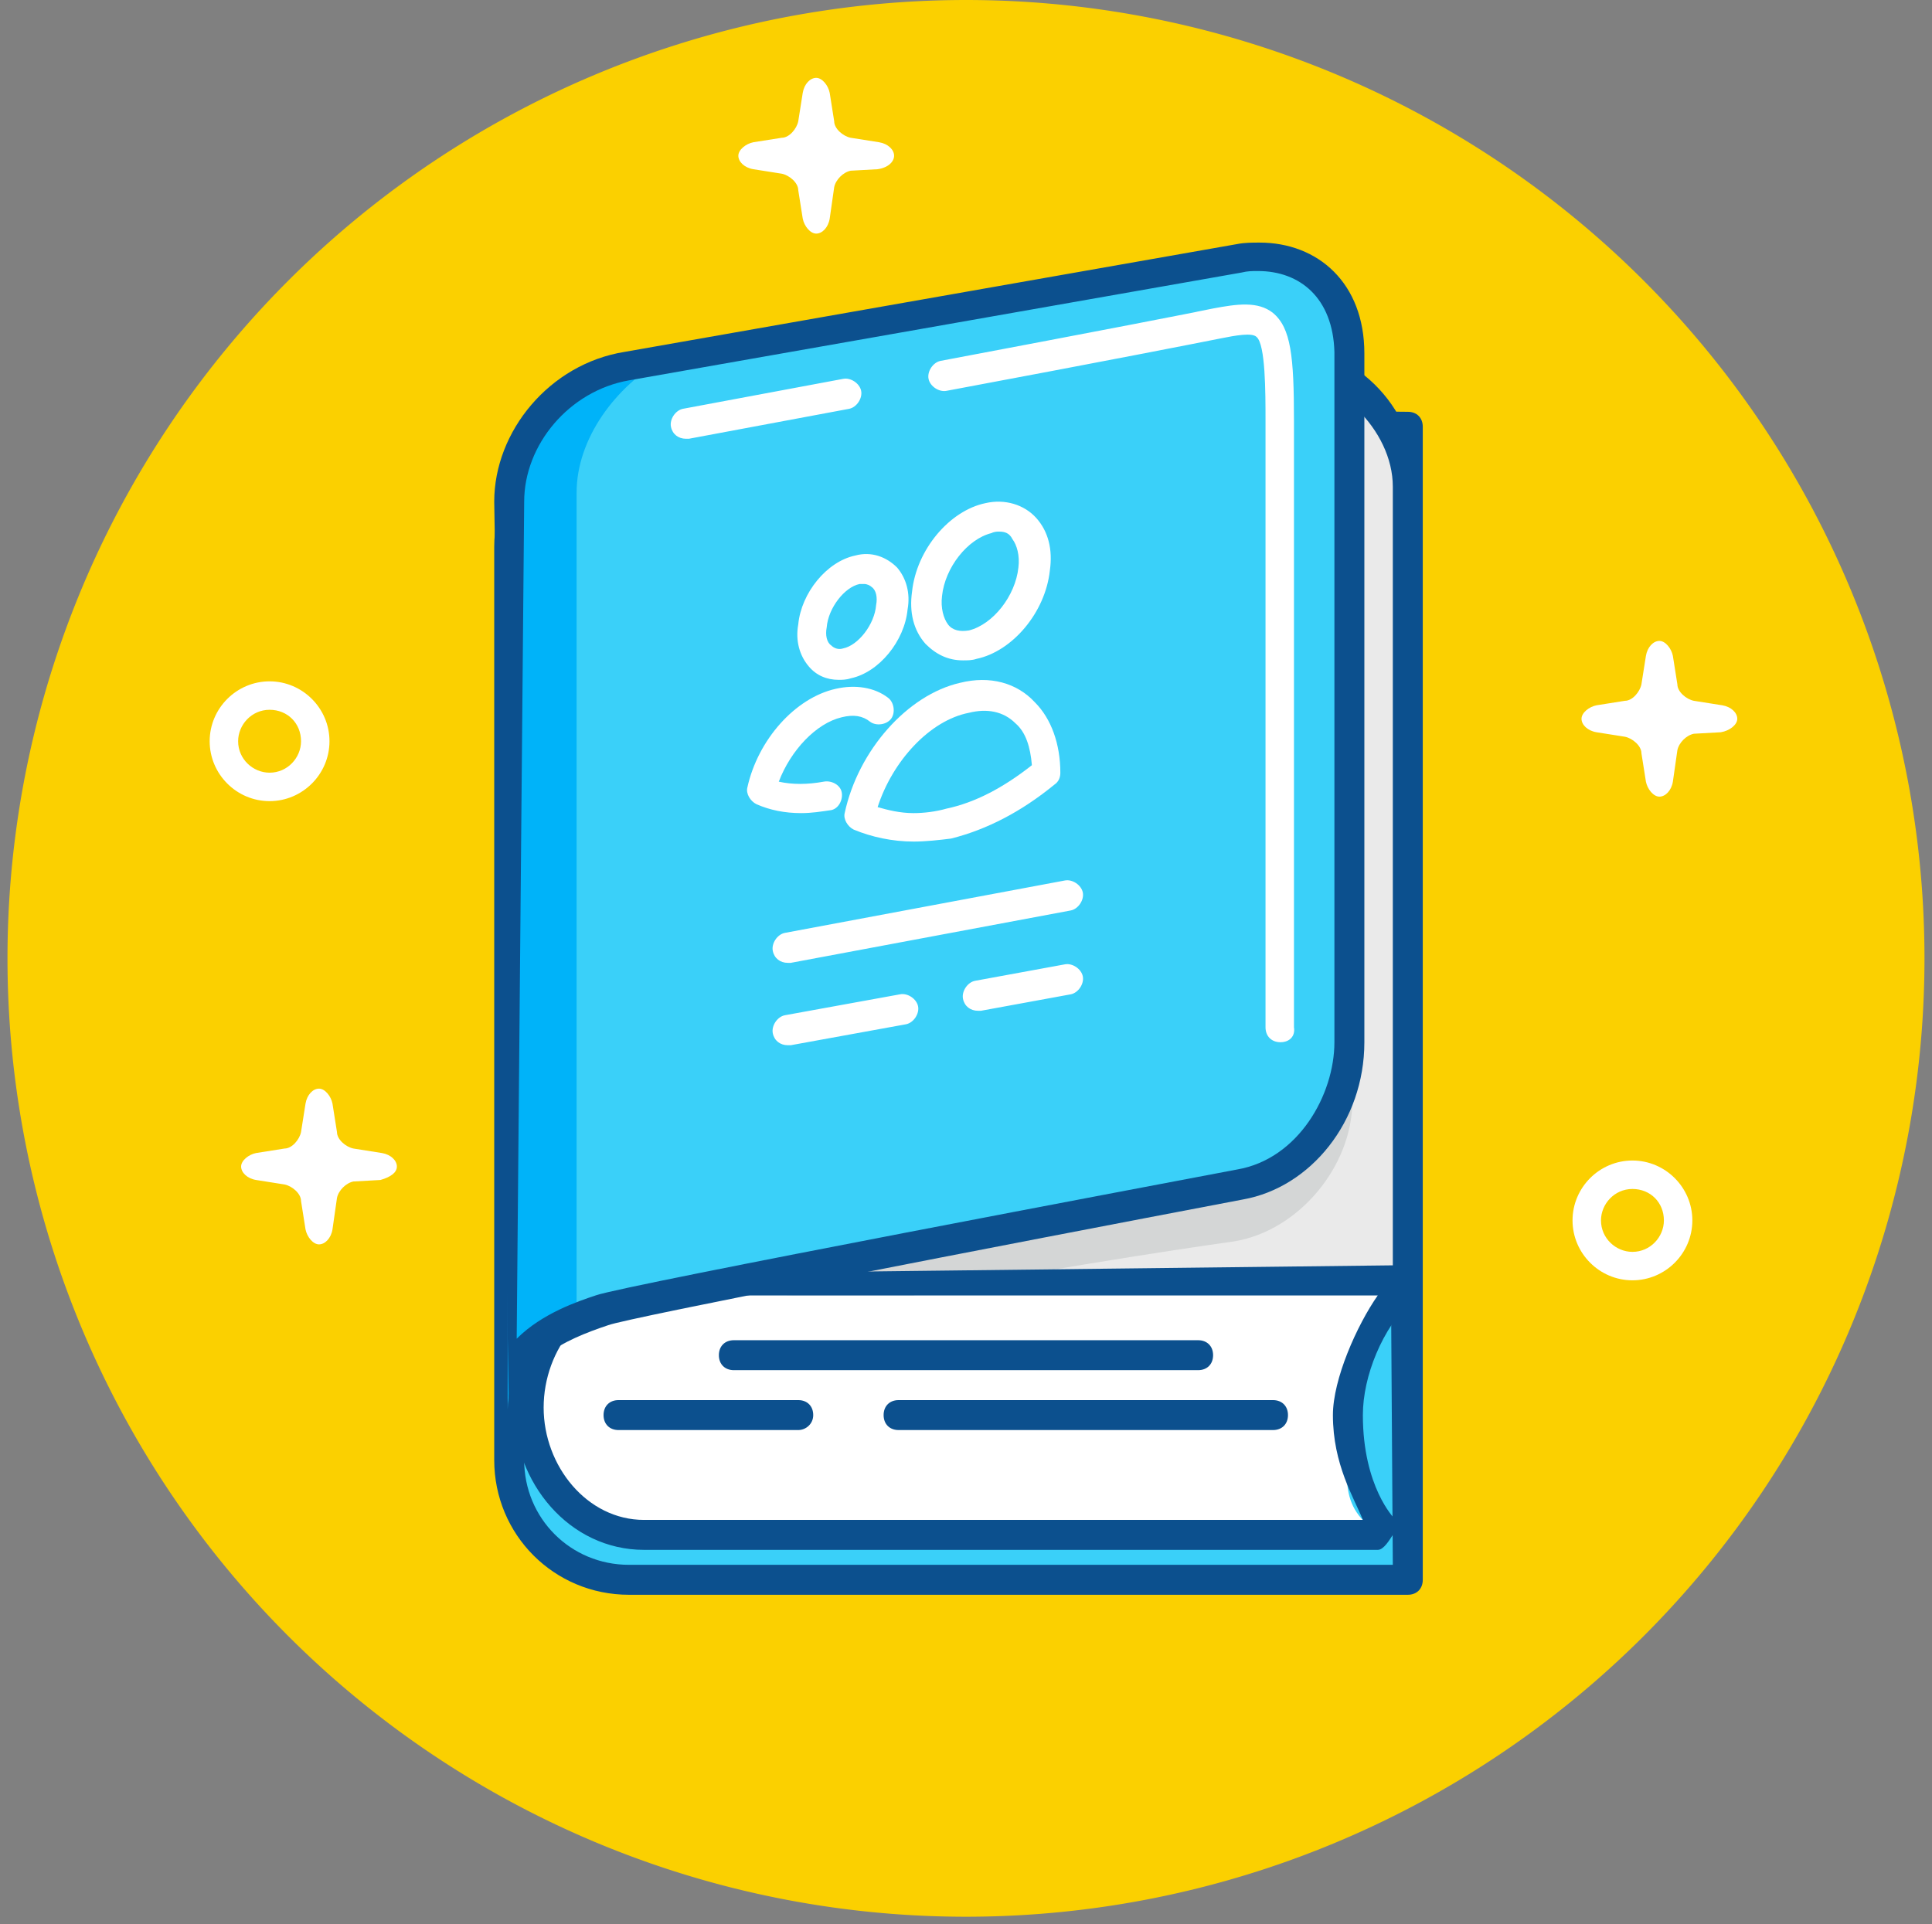 <?xml version="1.0" standalone="no"?><!DOCTYPE svg PUBLIC "-//W3C//DTD SVG 1.1//EN" "http://www.w3.org/Graphics/SVG/1.1/DTD/svg11.dtd"><svg t="1517062151558" class="icon" style="" viewBox="0 0 1028 1024" version="1.1" xmlns="http://www.w3.org/2000/svg" p-id="11767" xmlns:xlink="http://www.w3.org/1999/xlink" width="200.781" height="200"><rect x="0" y="0" width="1028" height="1024" fill="#808080" stroke="none"/><defs><style type="text/css"></style></defs><path d="M345.052 725.167s292.458 0 377.725 0.797c3.984-15.141 11.953-28.688 23.11-39.844-3.188-0.797-400.037-0.797-400.037-0.797-35.063 0-63.751 28.688-63.751 63.751 0 7.172 0.797 13.547 3.188 19.922 7.172-25.5 31.875-43.829 59.767-43.829zM718.792 798.481c0 3.984-0.797 8.766-1.594 12.75h9.563c-3.984-3.984-6.375-7.969-7.969-12.75z" fill="#EAEAEA" p-id="11768"></path><path d="M513.992 510.008m-510.008 0a510.008 510.008 0 1 0 1020.016 0 510.008 510.008 0 1 0-1020.016 0Z" fill="#FBD000" p-id="11769"></path><path d="M743.496 836.732h-406.412c-35.063 0-63.751-28.688-63.751-63.751v-486.101c0-35.063 28.688-63.751 63.751-63.751l406.412 0.797v612.806z" fill="#3AD0F9" p-id="11770"></path><path d="M749.074 848.685H334.693c-39.844 0-71.72-31.875-71.72-71.72V290.864c0-38.251 32.672-75.704 74.111-75.704L749.074 219.144c4.781 0 7.969 3.188 7.969 7.969v613.603c0 4.781-3.188 7.969-7.969 7.969zM337.083 231.097c-32.672 0-58.173 30.282-58.173 59.767v486.101c0 31.079 24.704 55.782 55.782 55.782h406.412l-3.984-600.853-400.037-0.797z" fill="#0C508E" p-id="11771"></path><path d="M719.589 747.48c0-23.907 9.563-45.423 25.5-61.36-3.188-0.797-400.037-0.797-400.037-0.797-35.063 0-63.751 28.688-63.751 63.751s28.688 63.751 63.751 63.751c0 0 378.521-0.797 382.506-1.594-18.328-15.938-7.969-38.251-7.969-63.751z" fill="#FFFFFF" p-id="11772"></path><path d="M337.083 255.004c0-35.063 28.688-63.751 63.751-63.751h278.911c35.063 0 63.751 28.688 63.751 63.751v430.319h-342.661c-35.063 0-63.751-28.688-63.751-63.751v-366.568z" fill="#EAEAEA" p-id="11773"></path><path d="M719.589 585.712V220.738c0-7.172-0.797-13.547-3.188-19.125-5.578-1.594-11.953-2.391-18.328-2.391H481.32l-107.58 19.125c-11.156 11.156-18.328 27.094-18.328 44.626v366.568c0 35.063 31.875 59.767 66.939 59.767h63.751c84.47-16.735 170.534-28.688 170.534-28.688 34.266-5.578 62.954-39.844 62.954-74.907z" fill="#D4D6D6" p-id="11774"></path><path d="M749.074 689.307H398.444c-39.844 0-69.329-27.891-69.329-67.735v-366.568c0-39.844 31.875-71.72 71.72-71.72h278.911c39.844 0 73.314 32.672 73.314 71.72v430.319c0 4.781 0.797 3.984-3.984 3.984zM400.834 199.222c-31.079 0-55.782 24.704-55.782 55.782v366.568c0 31.079 24.704 55.782 55.782 55.782L741.105 673.37V258.988c0-30.282-30.282-59.767-61.36-59.767h-278.911z" fill="#0C508E" p-id="11775"></path><path d="M733.136 824.778H342.661c-39.844 0-69.329-35.86-69.329-75.704s31.875-71.72 71.72-71.72c263.77 0 399.24 0.797 401.631 0.797 3.188 0.797 5.578 2.391 6.375 5.578 0.797 3.188 0 6.375-1.594 7.969-15.938 15.141-26.297 40.641-26.297 61.36 0 38.251 16.735 54.985 16.735 54.985 1.594 2.391 0.797 5.578-0.797 8.766-1.594 2.391-4.781 7.969-7.969 7.969zM342.661 689.307c-31.079 0-53.391 28.688-53.391 59.767s23.11 59.767 53.391 59.767h382.506c-4.781-11.953-15.938-29.485-15.938-55.782 0-19.125 12.75-47.813 23.907-63.751H342.661z" fill="#0C508E" p-id="11776"></path><path d="M713.214 554.633c0 35.063-19.125 68.532-54.188 74.907 0 0-324.333 62.157-339.474 66.939-15.141 4.781-49.407 17.532-49.407 53.391V269.348c0-35.063 27.891-68.532 62.954-74.907l325.927-57.376c34.266-6.375 62.157 17.532 62.157 52.595l-7.969 364.974z" fill="#3AD0F9" p-id="11777"></path><path d="M306.802 262.176c0-28.688 20.719-56.579 46.219-70.923l-19.922 3.188c-34.266 6.375-62.954 39.844-62.954 74.907v480.523c0-29.485 19.922-43.032 36.657-49.407v-438.288z" fill="#00B3F9" p-id="11778"></path><path d="M278.911 761.027c-4.781 0-7.969 4.781-7.969 0l-7.969-494.07c0-37.454 29.485-73.314 69.329-79.689l325.927-57.376c3.984-0.797 7.969-0.797 11.953-0.797 31.079 0 55.782 21.516 55.782 58.97v366.568c0 42.235-28.688 77.298-64.548 83.673-129.893 24.704-327.521 62.954-337.88 66.939-23.907 7.969-47.813 19.125-47.813 45.423v2.391c-0.797 3.984 7.969 7.969 3.188 7.969z m390.475-616.791c-3.188 0-5.578 0-8.766 0.797L334.693 202.409c-31.875 5.578-55.782 34.266-55.782 64.548l-3.984 445.46c13.547-13.547 32.672-19.922 42.235-23.11 15.938-5.578 307.598-60.563 341.068-66.939 32.672-5.578 51.798-39.844 51.798-67.735V187.268c-0.797-28.688-18.328-43.032-40.641-43.032z" fill="#0C508E" p-id="11779"></path><path d="M512.398 351.427c-7.969 0-14.344-3.188-19.922-8.766-6.375-7.172-8.766-16.735-7.172-27.891 2.391-22.313 19.922-43.032 39.047-47.016 10.36-2.391 20.719 0.797 27.094 7.969 6.375 7.172 8.766 16.735 7.172 27.891-2.391 22.313-19.922 43.032-39.047 47.016-2.391 0.797-4.781 0.797-7.172 0.797z m19.125-68.532c-0.797 0-2.391 0-3.984 0.797-12.75 3.188-24.704 18.328-26.297 33.469-0.797 6.375 0.797 11.953 3.188 15.141 2.391 3.188 6.375 3.984 11.156 3.188 12.75-3.188 24.704-18.328 26.297-33.469 0.797-6.375-0.797-11.953-3.188-15.141-1.594-3.188-3.984-3.984-7.172-3.984zM486.101 447.851c-11.156 0-22.313-2.391-31.875-6.375-3.188-1.594-5.578-5.578-4.781-8.766 7.172-33.469 33.469-62.954 61.36-69.329 15.938-3.984 30.282 0 39.844 10.36 8.766 8.766 13.547 22.313 13.547 37.454 0 2.391-0.797 4.781-3.188 6.375-17.532 14.344-35.86 23.907-54.985 28.688-6.375 0.797-13.547 1.594-19.922 1.594z m-19.125-18.328c5.578 1.594 11.953 3.188 19.125 3.188 5.578 0 11.953-0.797 17.532-2.391 15.141-3.188 30.282-11.156 45.423-23.11-0.797-9.563-3.188-17.532-8.766-22.313-6.375-6.375-15.141-7.969-24.704-5.578-20.719 3.984-40.641 25.5-48.61 50.204zM446.257 361.787c-6.375 0-11.953-2.391-15.938-7.172-4.781-5.578-7.172-13.547-5.578-22.313 1.594-16.735 15.141-33.469 30.282-36.657 8.766-2.391 16.735 0.797 22.313 6.375 4.781 5.578 7.172 13.547 5.578 22.313-1.594 16.735-15.141 33.469-30.282 36.657-2.391 0.797-4.781 0.797-6.375 0.797z m13.547-51.001h-2.391c-7.969 1.594-16.735 12.75-17.532 23.11-0.797 3.984 0 7.969 2.391 9.563 1.594 1.594 3.984 2.391 6.375 1.594 7.969-1.594 16.735-12.75 17.532-23.11 0.797-3.984 0-7.969-2.391-9.563-0.797-0.797-2.391-1.594-3.984-1.594z" fill="#FFFFFF" p-id="11780"></path><path d="M426.335 432.71c-8.766 0-16.735-1.594-23.907-4.781-3.188-1.594-5.578-5.578-4.781-8.766 5.578-25.5 25.5-47.813 47.016-52.595 10.36-2.391 20.719-0.797 27.891 4.781 3.188 2.391 3.984 7.969 1.594 11.156-2.391 3.188-7.969 3.984-11.156 1.594-3.984-3.188-8.766-3.984-15.141-2.391-13.547 3.188-27.094 17.532-33.469 34.266 7.172 1.594 15.141 1.594 23.907 0 3.984-0.797 8.766 1.594 9.563 5.578 0.797 3.984-1.594 8.766-5.578 9.563-5.578 0.797-10.36 1.594-15.938 1.594zM419.163 512.398c-3.984 0-7.172-2.391-7.969-6.375-0.797-3.984 2.391-8.766 6.375-9.563l149.018-27.891c3.984-0.797 8.766 2.391 9.563 6.375 0.797 3.984-2.391 8.766-6.375 9.563l-149.018 27.891h-1.594zM520.367 537.899c-3.984 0-7.172-2.391-7.969-6.375-0.797-3.984 2.391-8.766 6.375-9.563l47.813-8.766c3.984-0.797 8.766 2.391 9.563 6.375 0.797 3.984-2.391 8.766-6.375 9.563l-47.813 8.766h-1.594zM419.163 556.227c-3.984 0-7.172-2.391-7.969-6.375-0.797-3.984 2.391-8.766 6.375-9.563l61.36-11.156c3.984-0.797 8.766 2.391 9.563 6.375s-2.391 8.766-6.375 9.563l-61.36 11.156h-1.594z" fill="#FFFFFF" p-id="11781"></path><path d="M681.339 554.633c-4.781 0-7.969-3.188-7.969-7.969V223.925c0-15.141 0-40.641-4.781-44.626-2.391-2.391-11.156-0.797-19.125 0.797-11.953 2.391-60.563 11.953-145.83 27.891-3.984 0.797-8.766-2.391-9.563-6.375-0.797-3.984 2.391-8.766 6.375-9.563 84.47-15.938 133.877-25.5 145.033-27.891 12.75-2.391 23.907-3.984 31.875 2.391 9.563 7.969 11.156 23.11 11.156 57.376v322.739c0.797 4.781-2.391 7.969-7.172 7.969zM364.974 233.488c-3.984 0-7.172-2.391-7.969-6.375-0.797-3.984 2.391-8.766 6.375-9.563l85.267-15.938c3.984-0.797 8.766 2.391 9.563 6.375 0.797 3.984-2.391 8.766-6.375 9.563l-85.267 15.938h-1.594z" fill="#FFFFFF" p-id="11782"></path><path d="M924.389 382.506c0-3.188-3.188-6.375-7.969-7.172l-15.141-2.391c-3.984-0.797-8.766-4.781-8.766-8.766l-2.391-15.141c-0.797-3.984-3.984-7.969-7.172-7.969s-6.375 3.188-7.172 7.969l-2.391 15.141c-0.797 3.984-4.781 8.766-8.766 8.766l-15.141 2.391c-3.984 0.797-7.969 3.984-7.969 7.172s3.188 6.375 7.969 7.172l15.141 2.391c3.984 0.797 8.766 4.781 8.766 8.766l2.391 15.141c0.797 3.984 3.984 7.969 7.172 7.969s6.375-3.188 7.172-7.969l2.391-16.735c0.797-3.984 4.781-7.969 8.766-8.766l14.344-0.797c4.781-0.797 8.766-3.984 8.766-7.172zM475.742 82.876c0-3.188-3.188-6.375-7.969-7.172l-15.141-2.391c-3.984-0.797-8.766-4.781-8.766-8.766l-2.391-15.141c-0.797-3.984-3.984-7.969-7.172-7.969s-6.375 3.188-7.172 7.969l-2.391 15.141c-0.797 3.984-4.781 8.766-8.766 8.766l-15.141 2.391c-3.984 0.797-7.969 3.984-7.969 7.172s3.188 6.375 7.969 7.172l15.141 2.391c3.984 0.797 8.766 4.781 8.766 8.766l2.391 15.141c0.797 3.984 3.984 7.969 7.172 7.969s6.375-3.188 7.172-7.969l2.391-16.735c0.797-3.984 4.781-7.969 8.766-8.766l14.344-0.797c5.578-0.797 8.766-3.984 8.766-7.172zM211.175 620.775c0-3.188-3.188-6.375-7.969-7.172l-15.141-2.391c-3.984-0.797-8.766-4.781-8.766-8.766l-2.391-15.141c-0.797-3.984-3.984-7.969-7.172-7.969s-6.375 3.188-7.172 7.969l-2.391 15.141c-0.797 3.984-4.781 8.766-8.766 8.766l-15.141 2.391c-3.984 0.797-7.969 3.984-7.969 7.172s3.188 6.375 7.969 7.172l15.141 2.391c3.984 0.797 8.766 4.781 8.766 8.766l2.391 15.141c0.797 3.984 3.984 7.969 7.172 7.969s6.375-3.188 7.172-7.969l2.391-16.735c0.797-3.984 4.781-7.969 8.766-8.766l14.344-0.797c5.578-1.594 8.766-3.984 8.766-7.172zM143.44 426.335c-17.532 0-31.875-14.344-31.875-31.875s14.344-31.875 31.875-31.875 31.875 14.344 31.875 31.875-14.344 31.875-31.875 31.875z m0-48.61c-9.563 0-16.735 7.969-16.735 16.735 0 9.563 7.969 16.735 16.735 16.735 9.563 0 16.735-7.969 16.735-16.735 0-9.563-7.172-16.735-16.735-16.735zM868.607 681.339c-17.532 0-31.875-14.344-31.875-31.875s14.344-31.875 31.875-31.875 31.875 14.344 31.875 31.875-14.344 31.875-31.875 31.875z m0-48.61c-9.563 0-16.735 7.969-16.735 16.735 0 9.563 7.969 16.735 16.735 16.735 9.563 0 16.735-7.969 16.735-16.735 0-9.563-7.172-16.735-16.735-16.735z" fill="#FFFFFF" p-id="11783"></path><path d="M637.51 729.152H390.475c-4.781 0-7.969-3.188-7.969-7.969s3.188-7.969 7.969-7.969h247.035c4.781 0 7.969 3.188 7.969 7.969s-3.188 7.969-7.969 7.969zM677.354 761.027H478.132c-4.781 0-7.969-3.188-7.969-7.969s3.188-7.969 7.969-7.969h199.222c4.781 0 7.969 3.188 7.969 7.969s-3.188 7.969-7.969 7.969zM424.741 761.027h-95.626c-4.781 0-7.969-3.188-7.969-7.969s3.188-7.969 7.969-7.969h95.626c4.781 0 7.969 3.188 7.969 7.969s-3.984 7.969-7.969 7.969z" fill="#0C508E" p-id="11784"></path></svg>